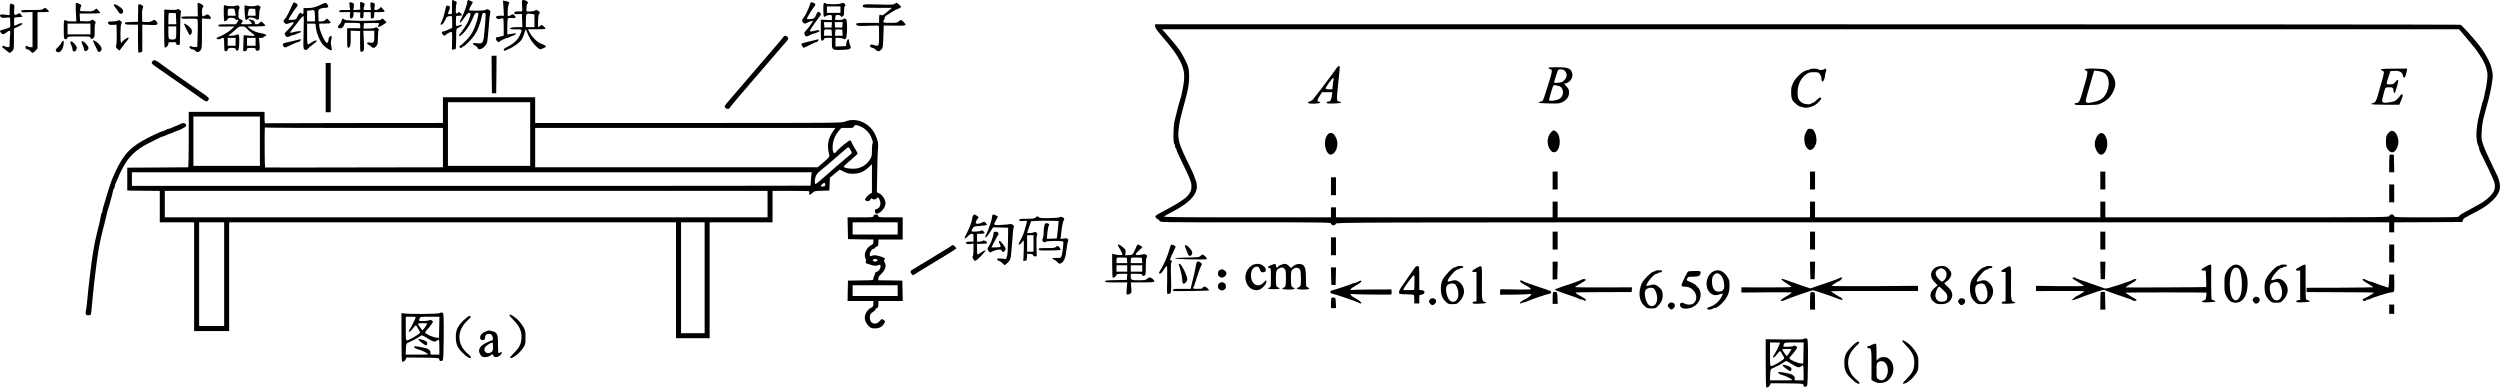 <?xml version="1.0" standalone="no"?>
<!DOCTYPE svg PUBLIC "-//W3C//DTD SVG 20010904//EN"
 "http://www.w3.org/TR/2001/REC-SVG-20010904/DTD/svg10.dtd">
<svg version="1.0" xmlns="http://www.w3.org/2000/svg"
 width="3496.46pt" height="541.969pt" viewBox="0 0 3496.46 541.969"
 preserveAspectRatio="xMidYMid meet">
<g transform="translate(-29.517,631.969) scale(0.1,-0.1)"
fill="#000000" stroke="none">
<g>
<path d="M6618 6313 c0 -5 -2 -48 -2 -98 l-1 -90 -29 -3 c-31 -4 -32 -1 -5 65
14 35 8 49 -25 55 -17 2 -22 -7 -33 -57 -21 -92 -35 -137 -55 -172 -12 -23
-14 -34 -6 -39 14 -9 44 28 66 78 12 28 23 37 46 41 17 3 34 3 39 0 4 -2 7
-40 7 -84 l0 -79 -37 -16 c-21 -9 -46 -20 -55 -25 -10 -5 -24 -9 -32 -9 -24 0
-29 -20 -10 -41 20 -23 28 -24 46 -5 25 24 76 47 83 36 4 -6 5 -63 3 -128 l-3
-117 24 3 c14 1 27 5 30 8 3 3 6 67 6 142 0 126 1 137 20 147 55 29 65 37 60
45 -3 5 -21 2 -40 -6 -44 -18 -47 -11 -43 72 l3 59 44 5 43 5 -20 25 c-18 22
-23 23 -41 13 -11 -7 -23 -13 -26 -13 -9 0 -5 121 5 140 9 16 5 22 -19 35 -34
17 -40 18 -43 8z"/>
</g>
<g>
<path d="M6837 6313 c-4 -3 -7 -14 -7 -23 0 -26 -38 -135 -69 -199 -42 -87
-44 -93 -23 -82 9 5 35 37 56 70 37 57 66 76 80 52 6 -9 -14 -76 -36 -121 -17
-34 -88 -141 -110 -164 -21 -23 -13 -42 10 -24 71 55 134 151 186 281 14 35
46 51 60 29 10 -16 -34 -168 -70 -241 -25 -51 -58 -95 -105 -142 -37 -38 -73
-69 -79 -69 -5 0 -10 -7 -10 -15 0 -8 9 -15 20 -15 11 0 20 5 20 10 0 6 6 10
13 10 20 0 123 104 162 163 40 60 77 155 95 245 10 50 16 62 32 62 10 0 21 -6
24 -14 3 -8 -1 -94 -10 -191 -19 -222 -23 -230 -107 -220 -46 5 -59 4 -59 -7
0 -7 13 -19 30 -26 16 -7 32 -22 35 -33 16 -48 113 9 132 78 6 21 16 115 23
208 6 94 15 182 20 198 6 20 4 31 -7 42 -17 17 -49 20 -58 5 -7 -11 -218 -14
-228 -3 -4 3 6 30 23 59 l30 54 -30 15 c-33 17 -34 17 -43 8z"/>
</g>
<g>
<path d="M7598 6314 c-4 -3 -4 -39 -1 -80 6 -80 7 -78 -49 -74 -42 2 -68 -9
-61 -26 4 -12 18 -15 57 -12 l51 3 3 -92 3 -93 -80 0 c-72 0 -104 -10 -87 -27
3 -3 39 -5 81 -4 87 2 88 0 51 -81 -31 -70 -87 -121 -188 -170 -21 -10 -38
-25 -38 -33 0 -17 12 -19 38 -6 9 5 31 15 47 22 61 27 144 89 165 125 13 19
31 61 40 92 l18 57 12 -30 c38 -95 67 -144 117 -196 57 -60 70 -66 101 -50 9
5 25 12 35 15 25 8 21 25 -10 38 -75 30 -91 40 -134 85 -26 26 -56 67 -68 91
l-21 42 118 0 c65 0 122 3 126 7 6 7 -40 53 -53 53 -4 0 -17 -7 -29 -16 l-22
-15 0 83 c1 57 5 89 15 102 13 18 13 22 -5 38 -21 20 -41 23 -55 9 -9 -8 -74
-15 -111 -12 -13 1 -6 104 7 109 18 7 8 29 -16 40 -28 13 -49 15 -57 6z m135
-190 l37 -7 0 -88 0 -89 -60 0 -60 0 0 79 c0 116 1 118 83 105z"/>
</g>
<g>
<path d="M7337 6206 l6 -106 -51 0 c-55 0 -73 -13 -49 -37 11 -11 22 -13 50
-5 20 6 38 7 41 4 3 -3 6 -58 6 -123 l0 -118 -37 -10 c-21 -6 -46 -11 -55 -11
-21 0 -23 -27 -4 -52 14 -19 32 -23 38 -10 4 10 94 52 111 52 8 0 17 3 20 7 4
4 29 14 55 23 47 16 60 38 19 32 -12 -2 -39 -6 -59 -9 l-38 -5 0 103 c0 57 4
110 9 118 6 10 21 12 49 9 56 -8 73 5 45 34 -22 22 -24 22 -53 5 -17 -10 -35
-15 -40 -12 -13 8 -2 154 13 173 14 17 0 29 -45 37 l-38 7 7 -106z"/>
</g>
<g>
<path d="M5334 6289 c-3 -5 -4 -31 -3 -57 l3 -47 -48 -3 -49 -3 6 46 c6 42 5
46 -19 55 -44 17 -47 14 -39 -45 l6 -55 -75 0 c-61 0 -76 -3 -76 -15 0 -17 1
-17 88 -15 l64 1 -3 -42 c-2 -28 1 -44 9 -47 22 -7 42 19 42 55 l0 34 48 -3
47 -3 -3 -36 c-4 -40 7 -53 32 -43 11 4 16 19 16 45 l0 39 50 0 50 0 0 -46 c0
-41 2 -45 23 -42 18 2 23 10 25 46 l3 42 69 0 c38 0 71 4 74 8 3 5 -8 21 -23
36 l-29 28 -21 -21 c-12 -12 -33 -21 -47 -21 -25 0 -26 1 -20 45 7 42 6 46
-19 55 -38 15 -45 6 -38 -50 l6 -50 -53 0 c-52 0 -52 0 -48 28 3 15 8 34 12
43 5 12 -1 21 -23 32 -18 9 -33 11 -37 6z"/>
</g>
<g>
<path d="M4383 6252 c-46 -106 -84 -180 -103 -197 -25 -22 -25 -37 -2 -59 17
-15 23 -15 62 -1 66 23 75 20 48 -17 -12 -18 -44 -54 -71 -80 -47 -47 -48 -48
-31 -73 19 -29 28 -30 68 -10 15 8 35 15 42 15 8 0 22 4 32 9 9 5 30 13 46 17
16 5 31 14 33 21 5 13 -60 8 -115 -9 -18 -5 -36 -8 -39 -5 -3 3 17 32 44 65
26 33 68 85 91 117 25 32 47 54 52 49 5 -5 6 -104 1 -224 -5 -145 -4 -221 3
-232 13 -21 42 -24 53 -5 4 7 28 29 53 48 71 54 82 66 71 73 -9 6 -74 -25 -96
-45 -5 -5 -15 -9 -22 -9 -10 0 -13 33 -13 145 l0 145 60 0 c59 0 60 -1 60 -27
1 -78 54 -217 104 -272 36 -39 107 -84 117 -74 6 6 5 26 -2 55 -9 34 -10 56
-1 89 8 30 8 47 1 54 -12 12 -39 -20 -39 -46 0 -24 -10 -49 -21 -49 -29 0
-109 176 -109 242 l0 28 80 0 c88 0 97 7 54 47 l-26 24 -22 -20 c-14 -13 -36
-21 -58 -21 l-36 0 -4 81 c-3 79 -2 81 24 95 15 8 45 14 67 14 48 0 58 13 37
45 -20 31 -29 31 -86 3 -85 -41 -124 -51 -197 -51 l-53 0 0 -44 c0 -40 -11
-55 -25 -33 -14 22 -36 7 -58 -37 -22 -48 -23 -48 -76 -51 -42 -2 -52 0 -48
10 8 23 96 155 114 173 20 20 9 44 -25 56 -20 7 -25 4 -39 -29z m311 -88 c3
-9 6 -45 6 -80 l0 -64 -55 0 -55 0 0 74 0 75 33 4 c17 2 39 5 48 5 9 1 20 -5
23 -14z"/>
</g>
<g>
<path d="M11620 6248 c-8 -24 -17 -47 -20 -53 -4 -5 -13 -26 -20 -45 -7 -19
-26 -52 -43 -73 -26 -35 -28 -41 -17 -63 13 -23 39 -32 54 -17 7 7 76 33 89
33 11 0 -49 -88 -90 -131 -30 -31 -33 -39 -24 -62 12 -32 29 -34 76 -7 20 11
42 20 50 20 9 0 23 4 33 9 9 5 26 12 36 16 14 4 16 9 8 17 -8 8 -21 8 -50 0
-22 -7 -51 -12 -65 -12 -25 0 -24 4 44 103 39 56 78 110 87 120 14 15 13 19
-2 36 -24 27 -41 17 -60 -33 -15 -38 -21 -44 -54 -50 -52 -8 -72 -7 -72 4 0
10 67 120 99 162 27 34 26 46 -5 58 -38 15 -40 14 -54 -32z"/>
</g>
<g>
<path d="M1357 6273 c-4 -3 -4 -62 -1 -130 l7 -123 -66 0 c-36 0 -69 5 -72 11
-4 5 -14 9 -23 7 -14 -3 -16 -21 -15 -133 1 -125 2 -130 23 -133 15 -3 23 3
27 17 5 20 12 21 164 21 132 0 159 -2 159 -14 0 -24 20 -29 41 -10 17 15 20
30 18 106 -1 54 3 93 10 102 9 11 6 18 -15 35 -25 19 -29 20 -44 6 -13 -12
-35 -15 -86 -13 l-69 3 -3 53 -3 52 140 0 c77 0 142 4 145 8 3 5 -7 21 -23 36
l-28 27 -26 -21 c-23 -18 -38 -20 -114 -18 l-88 3 3 30 c2 17 8 35 13 42 7 8
0 16 -22 27 -36 18 -43 19 -52 9z m203 -358 l0 -75 -160 0 -160 0 0 75 0 75
160 0 160 0 0 -75z"/>
</g>
<g>
<path d="M3059 6273 c-1 -5 0 -47 1 -95 l2 -88 -117 0 c-106 0 -116 -2 -113
-17 3 -16 15 -18 106 -14 60 2 107 -1 115 -7 9 -8 11 -57 7 -199 l-5 -188 -27
-3 c-15 -2 -35 1 -45 6 -10 5 -24 7 -30 5 -21 -8 5 -43 31 -43 13 0 31 -9 41
-20 25 -27 50 -25 74 6 20 25 21 39 21 237 l0 210 60 -6 c70 -8 84 4 46 41
-25 26 -26 26 -55 9 -16 -9 -34 -17 -40 -17 -14 0 -15 116 -1 125 19 12 10 34
-22 49 -34 18 -48 20 -49 9z"/>
</g>
<g>
<path d="M11810 6186 c0 -52 4 -97 9 -100 4 -3 17 1 27 9 10 8 34 15 52 15 30
0 32 -2 32 -36 l0 -36 -77 3 -78 4 0 -145 c0 -132 2 -145 18 -148 12 -3 20 4
24 17 5 18 13 21 59 21 l54 0 0 -75 c0 -94 6 -98 141 -93 118 4 139 16 114 64
-8 16 -15 41 -15 57 0 47 -27 32 -36 -20 l-9 -48 -73 -3 -72 -3 0 61 0 60 45
0 c25 0 54 -6 65 -12 16 -10 22 -10 34 2 21 21 25 258 5 271 -19 12 -36 11
-44 -1 -3 -5 -31 -10 -62 -10 -46 0 -54 3 -49 16 3 9 6 24 6 35 0 15 7 19 34
19 21 0 36 -6 40 -15 4 -13 10 -14 26 -5 17 9 20 21 20 75 0 40 4 65 12 67 15
5 3 37 -18 45 -9 3 -25 1 -35 -5 -23 -15 -205 -16 -214 -2 -3 6 -13 10 -21 10
-11 0 -14 -19 -14 -94z m240 -1 l0 -45 -95 0 -95 0 0 45 0 45 95 0 95 0 0 -45z
m-122 -212 l-3 -38 -50 0 -50 0 -3 38 -3 37 56 0 56 0 -3 -37z m150 0 l-3 -38
-50 0 -50 0 -3 38 -3 37 56 0 56 0 -3 -37z m-150 -110 l3 -43 -55 0 -56 0 0
38 c0 21 3 42 7 46 4 4 28 6 53 4 l45 -3 3 -42z m150 0 l3 -43 -54 0 -54 0 2
38 c1 20 3 41 4 45 0 4 22 7 49 5 l47 -3 3 -42z"/>
</g>
<g>
<path d="M12806 6265 c-15 -11 -56 -13 -226 -8 -211 6 -227 4 -214 -31 5 -14
32 -16 205 -16 l199 0 -66 -56 c-56 -47 -70 -55 -84 -46 -25 15 -30 6 -30 -55
l0 -53 -160 0 c-129 0 -160 -3 -160 -14 0 -30 25 -34 168 -27 79 3 146 4 148
2 2 -2 4 -64 4 -138 0 -151 -2 -155 -72 -134 -28 9 -44 9 -51 2 -13 -13 9 -41
33 -41 9 0 29 -12 43 -26 29 -29 52 -27 83 7 16 18 20 43 24 177 l5 155 153
-2 c167 -2 174 0 125 51 -32 33 -44 35 -68 8 -16 -17 -31 -20 -117 -20 -90 0
-98 2 -98 19 0 11 5 23 11 26 5 4 9 14 7 23 -2 10 9 26 27 37 62 42 136 85
146 85 5 0 21 7 35 16 l25 17 -27 28 c-31 33 -41 35 -68 14z"/>
</g>
<g>
<path d="M437 6263 c-4 -3 -7 -40 -7 -81 l0 -75 -60 7 c-71 8 -84 3 -69 -25 9
-18 19 -20 72 -17 l62 3 3 -68 c3 -75 7 -71 -88 -98 -62 -17 -62 -17 -44 -45
21 -30 37 -30 78 1 52 40 60 34 52 -36 -3 -34 -6 -86 -6 -115 0 -51 -1 -54
-25 -54 -14 0 -34 6 -45 12 -14 9 -22 10 -31 1 -8 -8 -4 -16 16 -29 15 -11 38
-29 52 -41 30 -29 38 -29 68 2 24 23 25 28 25 169 l0 145 55 27 c31 14 58 30
61 35 12 19 -25 19 -60 0 -20 -12 -41 -21 -47 -21 -6 0 -9 23 -7 58 l3 57 58
5 59 5 -22 28 c-21 27 -23 27 -47 12 -44 -29 -57 -13 -50 61 6 63 5 65 -19 74
-30 12 -29 12 -37 3z"/>
</g>
<g>
<path d="M1887 6253 c-4 -4 4 -18 17 -32 13 -14 33 -42 43 -61 21 -38 49 -45
67 -17 16 25 -10 64 -62 93 -45 26 -55 28 -65 17z"/>
</g>
<g>
<path d="M2228 6253 c0 -5 -2 -60 -2 -123 l-1 -115 -93 -3 c-82 -2 -93 -5 -90
-20 3 -15 17 -17 93 -17 l90 0 0 -192 c0 -105 3 -194 6 -197 3 -4 17 -2 30 2
l24 9 0 189 0 189 102 -4 c89 -3 104 -1 109 13 7 19 -21 56 -43 56 -7 0 -24
-7 -37 -16 -16 -10 -42 -14 -78 -12 l-53 3 -3 79 c-2 46 2 92 9 108 10 25 9
31 -7 43 -20 15 -53 20 -56 8z"/>
</g>
<g>
<path d="M3428 6243 c-7 -12 -3 -212 4 -219 10 -9 48 15 48 31 0 22 96 21 104
-1 4 -10 14 -14 26 -11 24 6 25 3 3 -34 l-17 -29 -123 0 c-103 0 -123 -2 -123
-15 0 -18 -4 -17 125 -16 l100 1 -46 -43 c-40 -37 -137 -93 -192 -111 -10 -3
-15 -10 -12 -16 8 -13 52 -13 60 0 3 6 15 10 26 10 17 0 19 -8 19 -89 0 -50 4
-92 9 -95 15 -10 39 4 44 25 4 16 14 19 55 19 41 0 51 -3 55 -20 3 -11 9 -20
14 -20 25 1 31 22 34 112 4 108 -5 133 -41 110 -11 -6 -41 -12 -67 -12 l-48 1
30 22 c17 12 51 41 76 64 39 37 52 43 88 43 35 0 47 -5 68 -30 14 -17 45 -44
70 -61 25 -17 41 -35 36 -39 -4 -4 -39 -4 -77 1 -38 5 -71 8 -72 6 -1 -1 -4
-51 -5 -112 l-3 -110 25 0 c17 0 25 6 27 23 3 20 9 22 63 22 52 0 59 -2 59
-20 0 -15 7 -20 24 -20 33 0 39 23 30 110 l-7 70 32 0 c17 0 31 4 31 9 0 5 9
11 21 14 39 10 13 31 -52 42 -71 12 -118 32 -164 70 l-30 24 122 1 c67 0 124
4 127 9 4 5 -8 21 -25 36 l-32 26 -21 -21 c-29 -26 -66 -27 -66 -1 0 24 -19
39 -61 47 l-34 7 28 -30 c15 -16 27 -32 27 -36 0 -4 -37 -7 -82 -7 -78 0 -80
1 -65 18 24 26 21 38 -13 52 -29 12 -30 15 -30 74 0 34 5 67 10 72 13 13 4 41
-16 48 -9 3 -25 1 -36 -5 -21 -11 -108 -8 -139 5 -10 4 -19 4 -21 -1z m145
-50 c3 -5 8 -27 12 -50 l7 -43 -56 0 -56 0 0 43 c0 24 3 47 7 50 9 9 81 9 86
0z m17 -458 l0 -55 -55 0 -55 0 0 55 0 55 55 0 55 0 0 -55z m280 0 l0 -55 -60
0 -60 0 0 55 0 55 60 0 60 0 0 -55z"/>
</g>
<g>
<path d="M3716 6242 c-2 -4 -1 -51 1 -104 6 -103 14 -116 48 -78 15 16 25 19
59 13 23 -3 46 -13 51 -20 6 -8 18 -11 28 -7 14 5 17 19 17 70 0 35 6 73 13
85 10 17 9 22 -8 35 -11 8 -26 11 -35 7 -27 -12 -109 -15 -140 -5 -16 6 -31 8
-34 4z m152 -94 l3 -48 -56 0 -57 0 7 43 c10 57 11 58 58 55 l42 -3 3 -47z"/>
</g>
<g>
<path d="M900 6195 c-10 -12 -41 -15 -162 -15 -137 0 -149 -1 -146 -17 3 -16
13 -18 81 -14 l77 3 0 -246 0 -246 -28 0 c-15 0 -33 5 -40 12 -9 9 -15 9 -23
1 -16 -16 -4 -43 19 -43 10 0 29 -11 42 -25 30 -32 36 -31 71 6 l29 31 0 254
0 254 80 0 c44 0 80 4 80 8 0 12 -44 52 -57 52 -6 0 -16 -7 -23 -15z"/>
</g>
<g>
<path d="M2772 6188 c-7 -7 -43 -9 -95 -6 l-85 4 -1 -262 c0 -145 3 -265 8
-268 15 -10 51 25 51 50 0 23 3 24 55 24 48 0 55 -2 55 -20 0 -15 7 -20 25
-20 14 0 26 6 26 13 1 6 3 104 4 217 0 113 5 214 9 226 6 16 2 24 -17 37 -17
11 -27 13 -35 5z m-14 -130 l3 -78 -56 0 -55 0 0 73 c0 41 3 77 7 81 4 4 28 6
53 4 l45 -3 3 -77z m2 -192 c0 -92 -4 -99 -55 -99 -51 0 -55 7 -55 99 l0 84
55 0 55 0 0 -84z"/>
</g>
<g>
<path d="M5074 6031 c-4 -16 -17 -40 -30 -52 -29 -27 -31 -46 -4 -54 28 -9 56
10 68 45 l11 30 105 0 c63 0 106 -4 107 -10 1 -5 1 -22 2 -37 l1 -28 -92 0
-92 0 0 -137 c0 -140 4 -155 36 -124 10 11 14 42 14 121 l0 106 66 -3 66 -3
-1 -142 c-1 -85 2 -144 8 -147 6 -4 19 -1 30 6 19 12 20 19 14 150 l-6 138 76
0 77 0 0 -72 c0 -93 -6 -103 -59 -94 -33 5 -41 3 -41 -9 0 -9 10 -19 23 -24
13 -5 29 -16 36 -25 20 -24 47 -20 70 10 18 23 21 41 21 118 0 51 5 97 10 102
7 7 4 16 -10 29 -17 16 -25 17 -40 7 -11 -7 -52 -12 -90 -12 l-71 0 3 38 3 37
109 3 c85 2 107 0 103 -10 -3 -7 -8 -21 -12 -30 -4 -10 -3 -18 3 -18 11 0 112
60 112 67 0 6 -49 53 -55 53 -4 0 -13 -7 -21 -15 -22 -22 -481 -22 -510 0 -27
21 -34 19 -40 -14z"/>
</g>
<g>
<path d="M1940 6030 c-8 -5 -40 -10 -71 -10 -63 0 -72 -5 -58 -32 8 -15 19
-18 62 -16 l52 3 3 -129 c1 -72 -2 -142 -7 -157 -8 -24 -6 -32 17 -54 30 -30
19 -38 92 62 19 26 43 57 53 67 10 12 14 23 8 29 -9 9 -91 -49 -91 -65 0 -4
-4 -8 -10 -8 -15 0 -13 245 2 270 11 16 9 22 -7 34 -24 18 -26 18 -45 6z"/>
</g>
<g>
<path d="M2870 5984 c0 -14 71 -154 78 -154 29 0 42 61 19 90 -32 40 -97 83
-97 64z"/>
</g>
<g>
<path d="M16450 5952 c0 -20 23 -54 86 -127 150 -175 214 -262 264 -359 66
-132 73 -216 31 -416 -6 -25 -13 -58 -16 -75 -4 -16 -10 -39 -15 -50 -8 -19
-43 -153 -77 -295 -19 -80 -22 -305 -5 -322 7 -7 12 -22 12 -34 0 -13 5 -26
10 -29 6 -3 10 -14 10 -23 0 -9 45 -107 99 -217 62 -124 102 -218 106 -247 21
-146 -41 -209 -381 -388 -126 -67 -133 -73 -109 -100 10 -11 24 -20 30 -20 7
0 15 -9 18 -20 5 -20 14 -20 1200 -20 1186 0 1195 0 1200 -20 7 -28 57 -28 64
0 5 20 14 20 7369 20 l7364 0 0 -70 0 -70 35 0 35 0 0 70 0 70 477 2 477 3 6
23 c3 12 16 28 30 36 14 7 51 27 83 45 31 17 82 44 112 60 84 45 145 90 200
146 103 106 118 179 65 320 -4 11 -46 99 -93 195 -48 96 -98 211 -112 254 -24
71 -26 91 -22 175 5 95 16 163 35 231 14 48 51 186 63 233 25 100 31 129 46
225 14 89 15 111 3 170 -7 37 -17 74 -21 82 -4 8 -15 33 -24 55 -23 53 -81
149 -125 206 -86 111 -254 298 -274 303 -11 3 -4124 6 -9138 6 l-9118 0 0 -28z
m18307 -123 c147 -174 165 -197 216 -274 72 -110 96 -167 111 -260 6 -37 -11
-177 -34 -270 -5 -22 -12 -53 -15 -70 -4 -16 -10 -39 -15 -50 -5 -11 -11 -31
-13 -45 -3 -14 -15 -61 -27 -105 -59 -217 -66 -397 -19 -487 5 -10 9 -25 9
-33 0 -8 4 -23 9 -33 62 -121 184 -377 195 -412 31 -91 15 -149 -61 -221 -67
-64 -89 -78 -263 -172 -139 -74 -152 -82 -161 -99 -9 -17 -40 -18 -458 -18
-440 0 -449 0 -454 20 -7 28 -57 28 -64 0 -5 -20 -14 -20 -1989 -20 l-1984 0
0 110 0 110 -35 0 -35 0 0 -110 0 -110 -1995 0 -1995 0 0 110 0 110 -35 0 -35
0 0 -110 0 -110 -1765 0 -1765 0 0 110 0 110 -35 0 -35 0 0 -110 0 -110 -1515
0 -1515 0 0 70 0 70 -35 0 -35 0 0 -70 0 -70 -1177 0 c-991 0 -1174 2 -1158
13 11 8 58 34 105 58 273 140 383 270 349 413 -7 28 -16 55 -21 60 -4 6 -8 17
-8 25 0 8 -40 96 -89 195 -98 199 -126 273 -134 356 -8 72 11 214 42 320 15
54 51 190 62 235 6 22 14 58 20 80 31 128 34 285 7 364 -17 49 -84 177 -119
226 -31 43 -103 130 -187 225 l-54 60 9070 0 9070 0 69 -81z"/>
<g>
<path d="M18989 5368 c-77 -110 -316 -425 -337 -445 -14 -13 -33 -23 -43 -23
-11 0 -19 -7 -19 -15 0 -12 15 -15 79 -15 77 0 117 15 72 27 -29 7 -26 25 12
83 l32 50 72 0 71 0 -5 -42 c-9 -69 -20 -88 -48 -88 -16 0 -25 -6 -25 -15 0
-13 16 -15 100 -13 58 2 100 7 100 13 1 6 -10 12 -22 14 -43 6 -43 3 -12 301
21 198 20 192 8 197 -7 2 -22 -11 -35 -29z m-43 -160 c-3 -13 -8 -49 -11 -80
l-6 -58 -44 0 c-24 0 -47 4 -50 10 -7 11 92 150 106 150 5 0 7 -10 5 -22z"/>
</g>
<g>
<path d="M21952 5368 c3 -7 15 -15 27 -16 34 -5 30 -28 -66 -327 -36 -115 -39
-120 -68 -125 -16 -3 -30 -10 -30 -15 0 -6 58 -11 145 -12 134 -3 148 -1 190
20 59 30 90 77 90 133 0 36 -6 51 -35 83 l-35 39 24 6 c69 17 111 95 86 156
-23 56 -65 70 -206 70 -96 0 -125 -3 -122 -12z m219 -31 c47 -36 47 -96 -1
-142 -23 -22 -42 -29 -85 -33 -30 -2 -55 -1 -55 4 0 10 33 116 49 157 9 22 17
27 43 27 18 0 40 -6 49 -13z m-86 -218 c35 -9 47 -18 60 -45 22 -46 6 -105
-36 -134 -36 -26 -149 -41 -149 -20 0 15 36 142 52 183 12 31 13 31 73 16z"/>
</g>
<g>
<path d="M25605 5350 c-3 -5 -15 -10 -25 -10 -56 0 -163 -93 -206 -178 -23
-47 -28 -70 -28 -132 0 -51 5 -85 17 -107 21 -39 81 -89 116 -96 14 -3 39 -9
54 -13 27 -6 86 6 134 29 30 14 88 68 96 90 13 35 -21 28 -60 -12 -22 -23 -47
-41 -56 -41 -9 0 -19 -4 -22 -10 -10 -16 -87 -10 -119 9 -56 33 -71 64 -70
149 2 113 46 203 130 260 26 17 47 22 98 22 60 0 66 -2 85 -29 12 -16 21 -45
21 -65 0 -24 5 -36 14 -36 15 0 36 49 36 86 0 13 5 35 12 49 14 31 -3 58 -24
37 -15 -15 -74 -16 -83 -2 -3 6 -30 10 -60 10 -30 0 -57 -4 -60 -10z"/>
</g>
<g>
<path d="M29450 5349 c0 -6 9 -13 21 -16 18 -5 20 -12 16 -47 -3 -23 -10 -58
-16 -78 -6 -21 -15 -53 -20 -70 -65 -233 -76 -258 -113 -258 -18 0 -28 -5 -28
-15 0 -13 24 -15 155 -15 91 0 166 5 182 11 64 26 80 35 124 71 57 46 109 149
109 216 0 72 -58 164 -122 196 -38 19 -308 24 -308 5z m260 -42 c92 -44 105
-199 27 -319 -36 -55 -83 -81 -180 -99 -57 -11 -70 -11 -82 2 -16 16 -18 3 61
278 l47 163 46 -4 c25 -3 62 -12 81 -21z"/>
</g>
<g>
<path d="M33595 5350 c-3 -6 6 -15 20 -20 31 -12 31 -12 -22 -195 -19 -66 -38
-133 -42 -150 -18 -70 -39 -103 -65 -107 -15 -2 -26 -7 -26 -13 0 -6 72 -10
196 -10 l196 0 24 59 c28 69 30 86 9 86 -8 0 -15 -4 -15 -9 0 -5 -18 -27 -39
-49 -34 -35 -47 -41 -109 -52 -108 -18 -123 -8 -102 70 36 142 32 135 69 138
62 6 81 -4 81 -43 0 -34 16 -49 25 -22 2 6 13 43 25 81 28 90 20 113 -21 63
-28 -34 -35 -37 -80 -37 -56 0 -55 -9 -15 115 l23 70 44 3 c86 7 131 -20 133
-78 1 -8 8 -15 16 -15 13 0 22 24 37 98 l5 27 -180 0 c-110 0 -183 -4 -187
-10z"/>
</g>
<g>
<path d="M25577 4513 c-38 -64 -47 -89 -47 -137 0 -66 21 -120 56 -143 23 -15
29 -15 52 -2 14 8 28 21 32 29 4 8 12 25 18 37 20 38 14 123 -12 173 -20 39
-27 45 -58 48 -20 2 -38 -1 -41 -5z"/>
</g>
<g>
<path d="M21985 4466 c-56 -60 -60 -175 -8 -243 17 -23 32 -33 52 -33 95 0
111 248 19 296 -29 15 -30 15 -63 -20z"/>
</g>
<g>
<path d="M33693 4453 c-25 -33 -28 -45 -28 -113 0 -68 3 -80 28 -113 47 -62
97 -48 132 36 20 49 19 106 -4 160 -33 76 -84 88 -128 30z"/>
</g>
<g>
<path d="M18868 4443 c-31 -36 -42 -70 -42 -133 1 -70 27 -130 66 -151 28 -15
80 27 96 80 22 74 14 128 -31 194 -22 32 -65 37 -89 10z"/>
</g>
<g>
<path d="M29639 4433 c-33 -36 -53 -102 -46 -147 13 -84 67 -147 106 -126 76
40 93 194 30 274 -26 34 -59 33 -90 -1z"/>
</g>
<g>
<path d="M33717 4154 c-4 -4 -7 -61 -7 -126 l0 -118 35 0 36 0 -3 123 -3 122
-25 3 c-14 2 -29 0 -33 -4z"/>
</g>
<g>
<path d="M22010 3795 l0 -125 35 0 35 0 0 125 0 125 -35 0 -35 0 0 -125z"/>
</g>
<g>
<path d="M25610 3795 l0 -125 35 0 35 0 0 125 0 125 -35 0 -35 0 0 -125z"/>
</g>
<g>
<path d="M29670 3795 l0 -125 35 0 35 0 0 125 0 125 -35 0 -35 0 0 -125z"/>
</g>
<g>
<path d="M18910 3715 l0 -125 35 0 35 0 0 125 0 125 -35 0 -35 0 0 -125z"/>
</g>
<g>
<path d="M33710 3615 l0 -125 35 0 35 0 0 125 0 125 -35 0 -35 0 0 -125z"/>
</g>
</g>
<g>
<path d="M11253 5806 c-8 -15 -108 -133 -198 -236 -27 -31 -84 -96 -125 -145
-41 -49 -95 -112 -120 -140 -25 -28 -79 -91 -120 -140 -41 -48 -117 -135 -167
-194 -51 -58 -93 -111 -93 -117 0 -35 61 -52 73 -20 4 11 199 242 296 352 20
22 70 80 111 129 41 48 98 113 125 145 28 31 84 96 125 145 41 49 94 110 118
135 45 51 50 64 28 86 -19 18 -43 18 -53 0z"/>
</g>
<g>
<path d="M4465 5764 c-11 -3 -36 -9 -55 -14 -19 -5 -63 -15 -97 -22 -66 -13
-76 -25 -49 -61 13 -16 16 -16 57 4 24 12 55 26 69 32 14 5 33 13 42 18 10 5
24 9 31 9 8 0 22 9 32 20 19 21 15 23 -30 14z"/>
</g>
<g>
<path d="M11690 5758 c-35 -9 -86 -21 -149 -36 -42 -9 -47 -22 -24 -51 l18
-21 65 31 c36 17 73 35 82 40 10 5 23 9 30 9 7 0 19 9 26 20 14 23 9 24 -48 8z"/>
</g>
<g>
<path d="M1597 5754 c-3 -3 9 -33 26 -67 16 -34 33 -69 37 -77 11 -24 35 -23
49 3 11 20 10 29 -3 55 -20 38 -96 99 -109 86z"/>
</g>
<g>
<path d="M1162 5738 c-7 -7 -12 -17 -12 -22 0 -6 -19 -29 -42 -53 -35 -36 -39
-44 -28 -58 37 -45 93 4 105 93 7 52 0 63 -23 40z"/>
</g>
<g>
<path d="M1436 5741 c-3 -4 3 -27 14 -49 11 -23 20 -50 20 -60 0 -31 31 -37
51 -10 13 17 15 27 7 43 -24 46 -81 94 -92 76z"/>
</g>
<g>
<path d="M1278 5734 c-3 -3 3 -23 13 -44 11 -21 19 -51 19 -65 0 -31 34 -35
50 -6 16 31 12 48 -21 86 -29 33 -48 42 -61 29z"/>
</g>
<g>
<path d="M7172 5278 l3 -263 30 0 30 0 3 263 2 262 -35 0 -35 0 2 -262z"/>
</g>
<g>
<path d="M2427 5462 c-22 -24 -13 -35 83 -100 41 -28 120 -83 175 -122 55 -38
143 -100 195 -136 99 -69 114 -79 222 -156 74 -54 88 -57 106 -28 17 27 13 32
-71 90 -40 27 -115 80 -169 117 -53 37 -138 97 -190 132 -51 36 -112 79 -134
95 -186 138 -189 139 -217 108z"/>
</g>
<g>
<path d="M4850 5095 l0 -345 35 0 35 0 0 345 0 345 -35 0 -35 0 0 -345z"/>
</g>
<g>
<path d="M6490 4780 l0 -180 -1235 -1 c-679 -1 -1241 -2 -1247 -3 -10 -1 -13
21 -13 79 l0 80 -530 0 -530 0 0 -387 c0 -252 -4 -388 -10 -388 -5 0 -199 -1
-430 -3 l-420 -2 0 -160 0 -160 228 -3 227 -2 0 -220 0 -220 240 0 240 0 0
-760 0 -760 245 0 245 0 0 760 0 760 3125 0 3125 0 0 -810 0 -810 235 0 235 0
0 810 0 810 440 0 440 0 0 220 0 220 261 0 c255 0 260 0 254 -20 -12 -38 6
-43 39 -11 30 29 34 30 136 33 l105 3 3 90 4 90 68 56 69 56 58 -28 c45 -22
72 -29 123 -29 95 0 151 23 226 92 l44 41 0 -200 0 -199 -30 -17 c-33 -20 -74
-73 -66 -86 3 -5 17 -11 31 -13 18 -4 29 1 41 19 12 19 19 22 27 14 16 -16 57
-13 63 4 9 23 22 18 39 -15 29 -57 10 -122 -41 -134 -20 -5 -25 -12 -22 -34
10 -84 148 25 148 117 0 46 -42 113 -84 134 l-37 19 5 282 c2 154 7 305 11
335 7 51 0 93 -26 159 -37 93 -97 159 -183 201 -81 39 -177 43 -251 11 -46
-20 -69 -20 -2191 -20 l-2144 0 0 180 0 180 -645 0 -645 0 0 -180z m1220 -335
l0 -445 -575 0 -575 0 0 445 0 445 575 0 575 0 0 -445z m-3780 -100 l0 -345
-465 0 -465 0 0 345 0 345 465 0 465 0 0 -345z m8417 198 c54 -27 108 -82 129
-133 24 -55 32 -90 23 -96 -5 -3 -9 -44 -9 -92 0 -71 -4 -94 -21 -122 -55 -92
-139 -140 -242 -140 -80 0 -140 16 -130 34 5 8 50 49 101 91 50 43 92 82 92
87 0 5 -20 43 -45 84 -25 40 -45 78 -45 84 0 6 -7 13 -15 16 -14 6 -161 -115
-193 -158 -30 -41 -52 -16 -52 59 0 85 30 166 85 231 l37 42 85 0 c76 0 85 2
90 20 7 28 43 26 110 -7z m-7086 -13 l1229 0 0 -275 0 -275 -1240 -2 c-682 -2
-1243 -2 -1248 0 -5 1 -8 490 -3 556 1 4 8 5 17 2 9 -3 569 -6 1245 -6z m6688
-42 c-75 -104 -92 -208 -54 -343 4 -16 -12 -35 -79 -92 l-85 -73 -1976 0
-1975 0 0 275 0 275 2100 0 2100 0 -31 -42z m240 -264 c12 -20 21 -40 19 -45
-2 -4 -21 -22 -44 -41 -61 -49 -272 -232 -388 -335 -38 -34 -73 -60 -77 -57
-14 8 -10 70 6 111 9 21 32 51 53 66 20 15 69 56 108 90 39 34 114 98 165 142
52 44 100 85 107 92 20 20 28 16 51 -23z m-544 -336 c-3 -13 -7 -54 -9 -93 -3
-38 -5 -71 -5 -72 -1 -2 -2136 -3 -4746 -3 l-4745 0 0 95 0 95 4755 0 4755 0
-5 -22z m191 -164 c-5 -14 -47 -20 -60 -7 -3 4 6 17 21 29 24 19 29 20 36 8 5
-9 6 -22 3 -30z m-806 -259 l0 -185 -4215 0 -4215 0 0 185 0 185 4215 0 4215
0 0 -185z m-7600 -980 l0 -725 -175 0 -175 0 0 725 0 725 175 0 175 0 0 -725z
m6720 -50 l0 -775 -165 0 -165 0 0 775 0 775 165 0 165 0 0 -775z"/>
</g>
<g>
<path d="M2830 4591 c-15 -9 -53 -25 -100 -44 -14 -5 -33 -13 -42 -18 -10 -5
-23 -9 -28 -9 -6 0 -30 -9 -52 -20 -23 -11 -46 -20 -51 -20 -16 0 -175 -76
-261 -125 -212 -119 -306 -237 -436 -550 -12 -28 -65 -191 -80 -245 -25 -90
-33 -115 -41 -138 -5 -13 -9 -34 -9 -47 0 -13 -4 -26 -9 -29 -5 -3 -11 -23
-14 -43 -3 -21 -10 -57 -16 -80 -11 -42 -23 -92 -40 -163 -26 -104 -40 -179
-61 -310 -9 -60 -15 -100 -41 -315 -11 -90 -25 -219 -38 -359 -5 -52 -12 -100
-16 -106 -4 -6 -4 -22 -1 -36 5 -19 13 -24 36 -24 16 0 32 5 35 10 4 6 10 59
15 118 17 204 53 514 79 692 24 158 37 224 80 395 6 22 15 58 20 80 6 22 15
58 20 80 6 22 13 54 16 70 4 17 10 39 15 50 5 11 16 49 25 85 9 36 21 81 27
100 5 19 12 47 15 63 3 15 9 30 14 33 5 3 9 14 9 25 0 10 4 27 9 37 5 9 13 28
19 42 126 311 232 428 508 558 49 24 97 47 106 53 10 5 23 9 28 9 6 0 30 9 52
20 23 11 46 20 50 20 5 0 28 9 50 20 23 11 45 20 50 20 19 0 120 53 125 66 12
32 -31 54 -67 35z"/>
</g>
<g>
<path d="M12513 3300 c-5 -19 -14 -20 -184 -20 l-180 0 3 -152 3 -153 178 -3
177 -2 0 -33 c0 -26 -6 -35 -33 -48 -47 -23 -86 -85 -87 -136 0 -23 5 -45 11
-48 6 -4 7 -19 4 -36 -5 -20 -2 -30 7 -33 7 -2 37 -11 66 -21 48 -16 73 -16
116 1 12 5 16 0 16 -22 0 -34 -27 -71 -55 -76 -12 -2 -21 -13 -23 -28 -2 -14
-8 -29 -13 -35 -5 -5 -9 -19 -9 -32 0 -23 0 -23 -177 -25 l-178 -3 -3 -142 -3
-143 181 0 180 0 0 -40 c0 -35 -4 -41 -34 -55 -19 -9 -46 -34 -60 -56 -44 -66
-32 -141 33 -203 26 -25 38 -29 84 -29 63 0 106 25 130 73 14 28 14 30 -11 46
-25 17 -26 16 -54 -17 -53 -64 -138 -36 -138 46 0 45 10 62 53 88 15 10 27 24
27 31 0 8 9 16 20 19 16 4 20 14 20 51 l0 46 170 0 171 0 -3 143 -3 142 -167
3 -168 2 0 26 c0 17 13 38 39 62 57 53 77 117 49 161 -10 16 -9 27 3 54 5 12
-99 46 -139 47 -18 0 -42 -5 -53 -10 -17 -10 -19 -7 -19 23 0 35 30 77 55 77
8 0 15 5 15 10 0 6 11 15 25 20 22 8 25 16 25 55 l0 45 170 0 170 0 0 155 0
155 -169 0 c-160 0 -169 1 -174 20 -3 14 -14 20 -32 20 -18 0 -29 -6 -32 -20z
m337 -175 l0 -85 -315 0 -315 0 0 85 0 85 315 0 315 0 0 -85z m-290 -435 c13
-9 13 -11 0 -20 -8 -5 -19 -10 -25 -10 -5 0 -17 5 -25 10 -13 9 -13 11 0 20 8
5 20 10 25 10 6 0 17 -5 25 -10z m290 -435 l0 -75 -315 0 -315 0 0 75 0 75
315 0 315 0 0 -75z"/>
</g>
<g>
<path d="M13900 3294 c-6 -14 -10 -33 -10 -41 0 -25 -38 -127 -69 -186 -40
-77 -43 -87 -23 -80 9 4 27 20 40 35 14 16 34 28 48 28 22 0 24 -4 24 -55 l0
-55 -48 0 c-54 0 -67 -7 -51 -26 8 -9 25 -11 55 -7 l44 6 0 -86 c0 -47 -4 -89
-10 -92 -14 -9 18 -67 35 -63 30 7 164 148 140 148 -7 0 -79 -41 -90 -51 -20
-19 -25 -6 -25 66 l0 75 70 0 c52 0 70 3 70 13 0 21 -48 43 -62 29 -7 -7 -27
-12 -45 -12 l-33 0 0 55 0 55 49 0 c58 0 69 10 40 36 -17 15 -24 16 -39 6 -21
-13 -130 -17 -129 -4 0 4 8 21 18 37 17 29 20 30 106 35 50 3 90 10 92 16 2 6
-6 19 -17 29 -20 18 -22 18 -49 2 -38 -22 -91 -23 -91 -1 0 9 10 30 22 46 l21
31 -24 18 c-33 25 -48 24 -59 -7z"/>
</g>
<g>
<path d="M14177 3313 c-4 -3 -7 -16 -7 -29 0 -31 -54 -192 -80 -238 -13 -23
-18 -42 -12 -48 5 -5 29 21 58 67 l49 75 105 -2 105 -3 -2 -180 c-1 -115 -6
-194 -14 -219 l-13 -38 -64 5 c-54 4 -63 3 -60 -11 2 -9 12 -18 23 -20 11 -2
34 -17 50 -33 l31 -29 35 29 c21 17 40 45 47 68 6 21 16 124 23 228 6 105 16
196 21 203 17 20 -20 55 -52 47 -14 -3 -69 -8 -122 -11 -111 -7 -113 -5 -73
65 14 23 25 46 25 50 0 6 -48 31 -60 31 -4 0 -10 -3 -13 -7z"/>
</g>
<g>
<path d="M14782 3280 c-18 -17 -35 -20 -127 -20 -87 0 -105 -3 -105 -15 0 -17
7 -19 68 -15 49 2 47 11 20 -85 -25 -91 -41 -133 -69 -182 -33 -61 -34 -63
-15 -63 8 0 23 13 32 29 10 17 21 28 25 25 4 -2 5 -67 2 -145 l-6 -141 24 4
c21 3 24 9 27 51 l3 48 42 -3 c29 -2 42 -8 42 -18 0 -9 9 -15 25 -15 l25 0 -4
142 c-2 96 0 147 8 156 16 20 -24 56 -41 39 -10 -10 -99 -18 -98 -9 1 1 13 38
28 82 l28 80 70 5 c39 3 126 4 193 2 l122 -3 -7 -77 c-4 -42 -10 -97 -13 -122
l-6 -45 -69 -3 -69 -3 6 80 c4 44 12 89 19 101 11 17 11 22 -2 30 -8 6 -24 9
-35 8 -22 -3 -33 -49 -34 -146 -1 -29 -7 -61 -13 -72 -10 -16 -10 -23 5 -37
14 -15 21 -15 37 -5 25 15 236 17 245 1 8 -12 -12 -173 -26 -206 -8 -20 -15
-23 -66 -20 -32 1 -59 -2 -61 -8 -1 -5 6 -11 17 -13 11 -2 34 -18 51 -35 30
-30 32 -31 58 -17 40 23 60 73 73 190 7 58 16 111 22 118 6 8 5 17 -3 27 -10
12 -24 14 -58 9 l-44 -7 7 64 c9 93 26 183 36 194 16 17 9 35 -16 47 -17 8
-28 8 -37 0 -8 -6 -70 -12 -146 -13 -111 -2 -135 0 -150 14 -17 16 -20 16 -40
-3z m-32 -365 l0 -115 -45 0 -45 0 0 115 0 115 45 0 45 0 0 -115z"/>
</g>
<g>
<path d="M14197 3073 c-4 -3 -7 -14 -7 -23 0 -32 -42 -145 -65 -175 -21 -28
-22 -33 -9 -58 14 -26 33 -34 48 -20 12 12 80 33 108 33 18 0 31 -7 38 -21 11
-20 12 -20 31 -3 10 9 19 24 19 33 -1 23 -68 111 -85 111 -14 0 -14 -4 0 -36
8 -20 15 -40 15 -45 0 -5 -29 -9 -64 -9 l-64 0 41 83 c23 45 45 84 50 85 13 6
7 40 -9 46 -20 8 -39 8 -47 -1z"/>
</g>
<g>
<path d="M22010 2955 l0 -125 35 0 35 0 0 125 0 125 -35 0 -35 0 0 -125z"/>
</g>
<g>
<path d="M25610 2955 l0 -125 35 0 35 0 0 125 0 125 -35 0 -35 0 0 -125z"/>
</g>
<g>
<path d="M29670 2955 l0 -125 35 0 35 0 0 125 0 125 -35 0 -35 0 0 -125z"/>
</g>
<g>
<path d="M18910 2875 l0 -125 35 0 35 0 0 125 0 125 -35 0 -35 0 0 -125z"/>
</g>
<g>
<path d="M13600 2881 c-14 -10 -41 -28 -60 -39 -19 -10 -73 -43 -120 -72 -164
-101 -215 -133 -250 -152 -19 -11 -46 -28 -60 -37 -14 -9 -37 -23 -52 -31 -30
-15 -35 -35 -14 -62 17 -23 20 -23 69 11 23 16 58 38 77 48 19 11 73 44 120
73 47 29 137 84 200 122 63 38 126 77 138 87 l24 18 -24 26 c-23 26 -23 26
-48 8z"/>
</g>
<g>
<path d="M15930 2891 c0 -5 16 -35 35 -66 19 -32 32 -62 28 -68 -6 -9 -78 -5
-120 8 l-23 7 0 -165 c0 -91 4 -168 8 -171 13 -8 52 23 52 40 0 11 16 14 76
14 l75 0 -3 -42 -3 -43 -152 -3 c-127 -2 -153 -5 -153 -17 0 -13 25 -15 156
-15 l155 0 -7 -85 c-6 -80 -6 -85 13 -85 10 0 27 6 38 14 16 11 17 22 12 85
l-6 71 165 0 c177 0 188 4 141 48 -29 27 -52 28 -79 2 -19 -17 -36 -20 -119
-20 -105 0 -109 2 -109 61 l0 29 80 0 c64 0 80 -3 80 -15 0 -16 9 -19 34 -9
13 5 16 25 16 120 0 74 4 122 13 135 10 17 9 22 -8 35 -12 9 -28 12 -40 8 -11
-3 -39 -9 -62 -11 -58 -7 -56 12 4 67 l47 42 -25 19 c-33 26 -48 24 -60 -8 -5
-16 -19 -48 -32 -73 -22 -44 -24 -45 -74 -48 l-51 -3 5 39 c5 36 2 41 -38 75
-41 36 -69 47 -69 28z m128 -213 l3 -38 -75 0 -76 0 0 33 c0 19 3 37 7 41 4 4
37 6 73 4 l65 -3 3 -37z m210 0 l3 -38 -80 0 -81 0 0 33 c0 19 3 37 7 41 4 4
39 5 78 4 l70 -3 3 -37z m-208 -113 l0 -45 -75 0 -75 0 0 45 0 45 75 0 75 0 0
-45z m210 0 l0 -45 -80 0 -80 0 0 45 0 45 80 0 80 0 0 -45z"/>
</g>
<g>
<path d="M16659 2858 c-33 -120 -88 -247 -142 -330 -13 -18 -15 -28 -7 -33 15
-9 34 8 67 61 15 24 32 44 37 44 5 0 7 -88 5 -197 -4 -194 -4 -198 16 -195 43
8 44 14 38 227 -5 157 -3 208 7 220 10 12 9 16 -4 21 -23 9 -21 16 25 111 22
46 39 85 37 86 -1 1 -13 8 -25 15 -35 19 -41 15 -54 -30z"/>
</g>
<g>
<path d="M33710 2775 l0 -125 35 0 35 0 0 125 0 125 -35 0 -35 0 0 -125z"/>
</g>
<g>
<path d="M16881 2838 c12 -29 25 -63 30 -75 15 -40 59 -22 59 24 0 29 -66 103
-91 103 -18 0 -18 -2 2 -52z"/>
</g>
<g>
<path d="M15062 2865 c-10 -12 -39 -15 -128 -15 -105 0 -115 -2 -112 -17 3
-16 18 -18 151 -16 82 0 151 4 154 7 9 8 -26 56 -40 56 -6 -1 -18 -7 -25 -15z"/>
</g>
<g>
<path d="M17085 2740 c-16 -18 -33 -20 -186 -22 -102 -2 -170 -7 -172 -13 -2
-11 416 -20 442 -10 11 4 8 12 -14 35 -34 35 -46 37 -70 10z"/>
</g>
<g>
<path d="M17031 2646 c-5 -12 -12 -45 -16 -72 -4 -27 -19 -92 -32 -144 -14
-52 -27 -107 -30 -122 l-5 -28 -124 0 c-104 0 -124 -2 -124 -15 0 -8 6 -15 13
-16 61 -3 483 4 490 8 5 3 -6 18 -23 33 -27 23 -36 26 -52 17 -10 -7 -18 -15
-18 -19 0 -5 -29 -8 -65 -8 -63 0 -74 5 -57 25 5 6 14 30 22 55 29 100 73 226
86 246 12 18 12 23 -3 36 -33 28 -53 29 -62 4z"/>
</g>
<g>
<path d="M22010 2534 l0 -125 33 3 32 3 3 123 3 122 -36 0 -35 0 0 -126z"/>
</g>
<g>
<path d="M25612 2538 l3 -123 30 0 30 0 3 123 3 122 -36 0 -36 0 3 -122z"/>
</g>
<g>
<path d="M29672 2538 l3 -123 30 0 30 0 3 123 3 122 -36 0 -36 0 3 -122z"/>
</g>
<g>
<path d="M16780 2628 c0 -2 5 -19 11 -38 24 -79 38 -147 39 -188 0 -30 5 -44
16 -49 19 -7 53 32 54 61 0 48 -78 209 -104 214 -9 2 -16 2 -16 0z"/>
</g>
<g>
<path d="M17837 2623 c-16 -3 -45 -21 -66 -42 -124 -124 -32 -351 128 -316 37
8 96 65 105 101 11 41 -1 41 -38 1 -81 -89 -187 -13 -174 124 6 60 38 99 80
99 24 0 31 -7 44 -41 15 -36 20 -40 48 -37 25 2 32 8 34 29 5 44 -66 95 -122
88 -6 -1 -24 -4 -39 -6z"/>
</g>
<g>
<path d="M18072 2611 c-49 -19 -58 -34 -24 -39 22 -3 22 -6 22 -137 0 -127 -1
-134 -20 -137 -12 -2 -21 -7 -20 -13 0 -6 34 -10 80 -10 46 0 80 4 81 10 0 6
-8 12 -18 14 -29 6 -33 20 -33 128 0 109 6 124 57 144 34 13 40 12 63 -11 18
-18 20 -33 20 -127 0 -112 -3 -125 -32 -136 -43 -15 -14 -27 67 -27 81 0 110
12 68 27 -29 11 -33 24 -33 130 0 91 2 104 21 122 39 36 90 34 108 -5 12 -26
15 -191 5 -219 -4 -9 -18 -21 -31 -26 -43 -16 -14 -29 67 -29 82 0 110 13 66
30 -26 9 -26 10 -26 125 0 133 -13 179 -57 196 -39 15 -88 5 -123 -25 l-30
-25 -29 30 c-18 18 -40 29 -56 29 -31 0 -95 -28 -95 -41 0 -5 -7 -9 -15 -9 -9
0 -15 9 -15 25 0 29 -10 30 -68 6z"/>
</g>
<g>
<path d="M31153 2596 c-77 -41 -89 -61 -35 -61 l27 0 5 -113 c3 -63 2 -116 -1
-117 -4 -3 -1091 -8 -1124 -5 -5 0 6 10 25 22 121 74 131 81 121 91 -7 7 -19
7 -38 -2 -16 -7 -35 -16 -43 -20 -8 -4 -88 -31 -176 -61 -108 -35 -168 -50
-180 -45 -11 4 -82 29 -159 56 -189 64 -244 85 -252 92 -10 11 -43 8 -43 -3 0
-5 36 -30 80 -56 44 -25 80 -49 80 -53 0 -4 -151 -5 -335 -3 l-335 4 0 -36 0
-37 336 1 c185 1 338 0 340 -3 5 -4 -93 -67 -105 -67 -4 0 -23 -14 -42 -31
l-34 -30 30 6 c17 4 39 10 50 15 42 18 184 69 278 100 66 22 102 29 110 22 7
-5 73 -30 147 -55 177 -60 239 -82 247 -90 10 -10 41 -8 48 3 3 6 -2 14 -12
18 -30 12 -144 85 -139 89 4 4 1128 4 1131 0 1 -1 -1 -24 -4 -52 -5 -41 -10
-50 -30 -55 -14 -3 -26 -11 -29 -18 -3 -10 18 -12 92 -10 55 2 96 7 96 13 1 6
-10 12 -22 14 -13 1 -26 8 -31 15 -4 6 -7 112 -7 236 1 124 1 231 1 238 -1 17
-19 14 -68 -12z"/>
</g>
<g>
<path d="M31505 2597 c-37 -27 -50 -42 -77 -92 -19 -35 -22 -56 -22 -155 -1
-100 2 -121 22 -161 36 -73 73 -102 130 -103 62 -1 110 33 142 101 32 67 40
211 15 285 -40 126 -133 181 -210 125z m107 -40 c35 -54 50 -232 27 -336 -19
-88 -72 -127 -112 -83 -63 69 -62 351 0 418 19 21 29 25 51 19 15 -4 30 -12
34 -18z"/>
</g>
<g>
<path d="M32185 2610 c-3 -5 -15 -10 -27 -10 -29 0 -140 -116 -167 -175 -18
-38 -24 -68 -24 -125 0 -85 19 -134 73 -185 28 -27 37 -30 93 -29 60 1 62 2
103 48 72 79 73 181 3 248 -43 41 -76 48 -136 26 -18 -6 -35 -9 -39 -5 -20 19
102 167 138 167 9 0 20 5 23 10 3 6 17 10 31 10 15 0 24 6 24 15 0 11 -12 15
-44 15 -25 0 -48 -4 -51 -10z m-12 -253 c44 -65 52 -165 16 -211 -29 -37 -80
-36 -107 2 -44 63 -57 175 -24 204 32 29 97 31 115 5z"/>
</g>
<g>
<path d="M32473 2596 c-77 -41 -89 -61 -35 -61 l27 0 0 -205 0 -205 -27 -3
c-17 -2 -28 -9 -28 -18 0 -12 17 -14 95 -12 55 2 95 7 95 13 1 6 -10 12 -22
14 -13 1 -26 8 -31 15 -4 6 -7 112 -6 236 0 124 0 231 0 238 -1 17 -19 14 -68
-12z"/>
</g>
<g>
<path d="M20088 2583 c-8 -10 -44 -60 -79 -112 -35 -51 -83 -121 -107 -155
-28 -40 -42 -70 -40 -86 3 -25 4 -25 101 -26 54 -1 101 -5 105 -9 4 -4 7 -32
7 -63 l0 -57 35 0 35 0 0 60 c0 58 1 60 27 63 58 7 63 58 6 64 l-33 3 0 165
c0 159 -1 165 -21 168 -11 2 -27 -5 -36 -15z m-10 -219 l-3 -99 -79 -3 c-61
-2 -77 0 -73 10 15 40 141 208 149 200 5 -5 7 -53 6 -108z"/>
</g>
<g>
<path d="M20665 2590 c-3 -5 -15 -10 -27 -10 -29 0 -140 -116 -167 -175 -18
-38 -24 -68 -24 -125 0 -85 19 -134 73 -185 28 -27 37 -30 93 -29 60 1 62 2
103 48 72 79 73 181 3 248 -43 41 -76 48 -136 26 -18 -6 -35 -9 -39 -5 -20 19
102 167 138 167 9 0 20 5 23 10 3 6 17 10 31 10 15 0 24 6 24 15 0 11 -12 15
-44 15 -25 0 -48 -4 -51 -10z m-12 -253 c44 -65 52 -165 16 -211 -29 -37 -80
-36 -107 2 -44 63 -57 175 -24 204 32 29 97 31 115 5z"/>
</g>
<g>
<path d="M20953 2576 c-77 -41 -89 -61 -35 -61 l27 0 0 -205 0 -205 -27 -3
c-17 -2 -28 -9 -28 -18 0 -12 17 -14 95 -12 55 2 95 7 95 13 1 6 -8 11 -20 13
-38 6 -42 34 -39 270 3 254 6 247 -68 208z"/>
</g>
<g>
<path d="M27363 2577 c-76 -51 -81 -133 -11 -204 l42 -43 -40 -34 c-78 -66
-80 -147 -7 -203 29 -22 45 -27 97 -27 71 0 115 24 141 74 30 59 14 112 -54
173 -23 20 -41 40 -41 44 0 5 15 18 34 30 39 25 69 82 61 116 -7 27 -41 67
-72 85 -36 19 -113 14 -150 -11z m117 -22 c49 -25 53 -104 8 -152 -28 -30 -38
-29 -75 10 -59 60 -61 111 -6 141 35 19 38 19 73 1z m-3 -297 c44 -43 53 -58
53 -87 0 -49 -24 -71 -78 -71 -51 0 -78 22 -88 75 -7 41 30 135 54 135 4 0 30
-23 59 -52z"/>
</g>
<g>
<path d="M28065 2590 c-3 -5 -15 -10 -27 -10 -29 0 -140 -116 -167 -175 -18
-38 -24 -68 -24 -125 0 -85 19 -134 73 -185 28 -27 37 -30 93 -29 60 1 62 2
103 48 72 79 73 181 3 248 -43 41 -76 48 -136 26 -18 -6 -35 -9 -39 -5 -20 19
102 167 138 167 9 0 20 5 23 10 3 6 17 10 31 10 15 0 24 6 24 15 0 11 -12 15
-44 15 -25 0 -48 -4 -51 -10z m-12 -253 c44 -65 52 -165 16 -211 -29 -37 -80
-36 -107 2 -44 63 -57 175 -24 204 32 29 97 31 115 5z"/>
</g>
<g>
<path d="M28353 2576 c-77 -41 -89 -61 -35 -61 l27 0 0 -205 0 -205 -27 -3
c-17 -2 -28 -9 -28 -18 0 -12 17 -14 95 -12 55 2 95 7 95 13 1 6 -8 11 -20 13
-38 6 -42 34 -39 270 3 254 6 247 -68 208z"/>
</g>
<g>
<path d="M18912 2458 l3 -123 30 0 30 0 3 123 3 122 -36 0 -36 0 3 -122z"/>
</g>
<g>
<path d="M17357 2544 c-21 -12 -27 -22 -27 -49 0 -28 6 -37 28 -49 23 -12 31
-12 54 0 48 25 47 74 -1 98 -22 12 -30 12 -54 0z"/>
</g>
<g>
<path d="M23445 2530 c-3 -5 -15 -10 -27 -10 -26 0 -138 -113 -161 -162 -24
-52 -38 -133 -30 -182 9 -61 27 -97 68 -136 33 -32 40 -35 97 -34 61 1 63 2
104 48 47 52 61 103 49 175 -5 31 -17 49 -48 76 -44 38 -77 44 -134 23 -18 -6
-35 -9 -39 -5 -20 19 102 167 138 167 9 0 20 5 23 10 3 6 17 10 31 10 15 0 24
6 24 15 0 11 -12 15 -44 15 -25 0 -48 -4 -51 -10z m-12 -253 c44 -65 52 -165
16 -211 -29 -37 -80 -36 -107 2 -44 63 -57 175 -24 204 32 29 97 31 115 5z"/>
</g>
<g>
<path d="M24258 2524 c-118 -63 -129 -261 -18 -319 36 -19 57 -19 109 0 22 8
41 10 41 6 0 -5 -10 -28 -22 -51 -31 -57 -95 -112 -152 -129 -55 -16 -63 -41
-12 -41 19 0 38 5 41 10 3 6 15 10 27 10 48 0 149 98 186 179 19 43 25 74 26
132 1 68 -2 81 -29 125 -53 85 -127 115 -197 78z m99 -48 c31 -26 53 -91 53
-156 0 -56 -28 -82 -83 -78 -34 2 -45 9 -64 37 -30 44 -33 154 -5 187 32 39
61 42 99 10z"/>
</g>
<g>
<path d="M23905 2522 c-20 -14 -97 -181 -92 -197 5 -10 20 -15 52 -15 121 0
200 -145 124 -226 -27 -29 -89 -33 -136 -9 -40 20 -65 10 -61 -24 4 -37 41
-53 106 -46 102 10 182 93 182 189 0 55 -10 78 -54 124 -29 31 -45 40 -118 70
-25 10 -27 14 -16 37 10 23 16 25 83 25 78 0 105 15 105 58 0 21 -4 22 -82 22
-46 0 -88 -4 -93 -8z"/>
</g>
<g>
<path d="M33708 2388 c-2 -55 -7 -92 -13 -91 -20 4 -190 64 -207 73 -10 6 -25
10 -33 10 -8 0 -23 4 -33 9 -60 31 -73 34 -83 24 -8 -8 12 -24 70 -58 45 -26
80 -50 77 -53 -3 -2 -214 -5 -468 -6 l-463 -1 0 -30 0 -30 468 -2 c258 -1 471
-3 473 -6 6 -5 -133 -87 -147 -87 -5 0 -9 -7 -9 -15 0 -17 35 -21 45 -5 3 6
15 10 26 10 10 0 27 4 37 10 38 22 256 90 288 90 18 0 37 6 41 14 4 8 7 64 5
125 l-3 111 -34 0 -34 0 -3 -92z"/>
</g>
<g>
<path d="M26020 2430 c-24 -13 -104 -43 -260 -95 l-146 -49 -94 31 c-52 17
-133 46 -180 63 -47 18 -96 35 -109 38 -42 9 -19 -18 53 -62 38 -23 67 -45 65
-50 -2 -4 -160 -7 -351 -6 l-348 1 0 -37 0 -36 350 3 c192 2 352 0 355 -3 3
-3 -30 -27 -74 -52 -77 -44 -99 -66 -66 -66 8 0 23 4 33 9 42 22 384 141 406
141 14 0 302 -98 351 -120 11 -4 30 -11 42 -13 20 -4 21 -2 12 14 -5 10 -14
19 -19 19 -12 0 -141 83 -136 87 2 2 276 4 610 3 l606 0 0 36 0 36 -605 -4
c-333 -2 -605 0 -605 3 0 7 98 69 109 69 9 0 41 34 41 43 0 9 -22 8 -40 -3z"/>
</g>
<g>
<path d="M22420 2410 c-21 -13 -156 -61 -278 -100 -56 -18 -101 -37 -99 -43 1
-5 54 -26 117 -47 144 -47 218 -75 227 -83 3 -4 16 -7 28 -7 11 0 26 -5 32
-11 6 -6 16 -8 23 -4 17 10 -3 29 -63 60 -60 32 -80 46 -72 53 3 3 179 6 392
6 l388 1 3 33 3 33 -396 -1 c-219 -1 -399 1 -401 3 -5 4 48 38 119 77 15 8 29
20 30 25 3 13 -34 17 -53 5z"/>
</g>
<g>
<path d="M19310 2390 c-8 -4 -25 -12 -37 -18 -13 -7 -31 -12 -41 -12 -10 0
-22 -4 -27 -9 -8 -6 -225 -79 -293 -97 -22 -6 -9 -39 17 -42 13 -2 90 -26 170
-53 141 -48 177 -61 213 -80 10 -5 19 -5 23 1 6 10 -41 47 -98 76 -21 10 -43
28 -49 38 -9 17 -7 18 21 13 22 -5 426 -10 539 -7 9 0 12 12 10 36 l-3 36
-273 -1 c-150 -1 -279 -4 -287 -8 -11 -4 -13 -1 -9 11 3 9 35 32 69 51 65 37
92 60 78 68 -4 3 -15 1 -23 -3z"/>
</g>
<g>
<path d="M21556 2391 c-7 -11 17 -30 74 -60 49 -26 83 -52 76 -58 -4 -4 -315
-3 -401 1 -28 1 -30 -1 -30 -38 l0 -38 195 1 c107 1 205 5 218 8 12 3 22 1 22
-4 0 -15 -30 -38 -87 -68 -57 -29 -79 -50 -64 -59 5 -4 12 -2 16 4 3 5 15 10
26 10 10 0 27 4 37 9 53 27 299 111 326 111 8 0 20 8 25 18 9 17 -7 24 -167
77 -97 32 -185 62 -194 67 -10 4 -27 13 -38 18 -24 12 -27 12 -34 1z"/>
</g>
<g>
<path d="M17357 2364 c-21 -12 -27 -22 -27 -49 0 -28 6 -37 28 -49 24 -12 31
-12 55 0 21 12 27 22 27 49 0 28 -6 37 -28 49 -24 12 -31 12 -55 0z"/>
</g>
<g>
<path d="M22017 2234 c-4 -4 -7 -43 -7 -86 l0 -78 35 0 36 0 -3 83 c-3 79 -4
82 -28 85 -14 2 -29 0 -33 -4z"/>
</g>
<g>
<path d="M25623 2233 c-10 -3 -13 -38 -13 -124 l0 -119 35 0 35 0 0 120 c0 66
-3 120 -7 121 -5 0 -15 2 -23 3 -8 2 -21 1 -27 -1z"/>
</g>
<g>
<path d="M29677 2234 c-4 -4 -7 -61 -7 -126 l0 -118 35 0 36 0 -3 123 -3 122
-25 3 c-14 2 -29 0 -33 -4z"/>
</g>
<g>
<path d="M31816 2154 c-21 -21 -20 -40 4 -64 24 -24 29 -24 58 -4 27 19 29 60
3 74 -27 14 -47 13 -65 -6z"/>
</g>
<g>
<path d="M18917 2154 c-4 -4 -7 -38 -7 -76 l0 -68 35 0 36 0 -3 73 c-3 69 -4
72 -28 75 -14 2 -29 0 -33 -4z"/>
</g>
<g>
<path d="M20296 2134 c-21 -21 -20 -40 4 -64 24 -24 29 -24 58 -4 27 19 29 60
3 74 -27 14 -47 13 -65 -6z"/>
</g>
<g>
<path d="M27696 2134 c-21 -21 -20 -40 4 -64 24 -24 29 -24 58 -4 27 19 29 60
3 74 -27 14 -47 13 -65 -6z"/>
</g>
<g>
<path d="M23636 2074 c-22 -21 -20 -39 6 -64 26 -24 28 -24 56 -4 27 19 29 60
3 74 -27 14 -47 13 -65 -6z"/>
</g>
<g>
<path d="M33710 1995 l0 -65 35 0 35 0 0 65 0 65 -35 0 -35 0 0 -65z"/>
</g>
<g>
<path d="M6444 1940 c-12 -12 -416 -15 -487 -5 l-47 7 0 -341 c0 -200 4 -341
9 -341 23 0 43 15 52 37 l9 23 227 -2 c228 -3 228 -3 231 -25 4 -26 33 -31 50
-10 7 8 12 121 13 331 1 258 -1 320 -12 327 -18 12 -33 11 -45 -1z m-334 -55
c0 -13 -61 -138 -81 -166 -38 -54 -6 -53 35 1 21 28 42 50 46 50 5 0 15 -12
22 -27 8 -16 21 -38 29 -51 13 -21 12 -25 -10 -43 -42 -34 -141 -89 -162 -89
-18 0 -19 8 -19 165 l0 165 70 0 c39 0 70 -2 70 -5z m328 -142 l-3 -148 -40 3
c-43 4 -147 50 -152 67 -2 6 5 20 14 30 45 49 93 113 93 123 0 18 -40 36 -53
23 -11 -11 -129 -16 -139 -6 -3 4 -1 17 6 30 11 25 13 25 144 25 l133 0 -3
-147z m-168 51 c0 -8 -60 -94 -65 -94 -7 0 -65 82 -65 92 0 4 29 8 65 8 36 0
65 -3 65 -6z m2 -204 c77 -50 100 -57 130 -36 12 9 26 16 30 16 5 0 8 -47 8
-105 l0 -105 -65 0 c-64 0 -65 1 -59 24 7 30 -32 63 -85 71 -20 4 -58 11 -84
17 -62 13 -84 -2 -36 -26 18 -9 37 -16 44 -16 13 0 91 -37 120 -56 17 -12 -3
-14 -143 -14 l-163 0 3 76 c2 56 7 79 18 85 8 4 40 19 70 33 30 14 71 36 90
50 19 14 40 25 47 26 7 0 40 -18 75 -40z"/>
<g>
<path d="M6147 1573 c-7 -11 88 -83 109 -83 8 0 14 10 14 26 0 19 -8 28 -33
39 -50 21 -84 28 -90 18z"/>
</g>
</g>
<g>
<path d="M7420 1910 c0 -5 27 -37 59 -69 83 -83 116 -158 109 -253 -6 -84 -30
-131 -105 -205 -39 -38 -59 -64 -52 -68 29 -18 133 65 188 150 23 36 26 50 26
135 0 86 -3 99 -28 143 -38 64 -81 112 -133 148 -44 30 -64 36 -64 19z"/>
</g>
<g>
<path d="M6776 1838 c-82 -83 -106 -136 -106 -232 0 -96 23 -151 93 -219 62
-61 103 -85 118 -70 7 7 -5 22 -37 49 -163 136 -165 332 -5 477 46 41 51 57
20 57 -12 0 -46 -26 -83 -62z"/>
</g>
<g>
<path d="M7091 1685 c-48 -17 -81 -52 -81 -85 0 -30 21 -44 51 -35 13 4 19 16
19 34 0 35 17 51 55 51 24 0 35 -6 43 -25 15 -32 15 -65 2 -65 -15 0 -101 -40
-133 -63 -41 -28 -61 -72 -48 -108 6 -16 18 -37 27 -47 25 -25 94 -21 130 7
28 22 28 22 35 2 16 -41 79 -32 116 18 15 21 6 33 -17 21 -10 -5 -21 -10 -24
-10 -3 0 -6 56 -6 124 0 145 -10 166 -84 185 -25 6 -46 10 -48 10 -2 -1 -18
-7 -37 -14z m99 -214 c0 -51 -3 -62 -22 -75 -70 -49 -135 26 -73 84 24 22 68
47 88 49 4 1 7 -26 7 -58z"/>
</g>
<g>
<path d="M25523 1579 c-7 -7 -93 -10 -272 -7 l-261 3 0 -337 c0 -199 4 -338 9
-338 23 0 43 15 52 37 l9 23 227 -2 c228 -3 228 -3 231 -25 4 -26 33 -31 50
-10 7 8 12 121 13 331 1 258 -1 320 -12 327 -19 12 -33 11 -46 -2z m-333 -54
c0 -13 -61 -138 -81 -166 -38 -54 -6 -53 35 1 21 28 42 50 46 50 5 0 15 -12
22 -27 8 -16 21 -38 29 -51 13 -21 12 -25 -10 -43 -42 -34 -141 -89 -162 -89
-18 0 -19 8 -19 165 l0 165 70 0 c39 0 70 -2 70 -5z m328 -142 l-3 -148 -40 3
c-43 4 -147 50 -152 67 -2 6 5 20 14 30 45 49 93 113 93 123 0 18 -40 36 -53
23 -11 -11 -129 -16 -139 -6 -3 4 -1 17 6 30 11 25 13 25 144 25 l133 0 -3
-147z m-168 51 c0 -8 -60 -94 -65 -94 -7 0 -65 82 -65 92 0 4 29 8 65 8 36 0
65 -3 65 -6z m2 -204 c77 -50 100 -57 130 -36 12 9 26 16 30 16 5 0 8 -47 8
-105 l0 -105 -65 0 c-64 0 -65 1 -59 24 7 30 -32 63 -85 71 -20 4 -58 11 -84
17 -62 13 -84 -2 -36 -26 18 -9 37 -16 44 -16 13 0 91 -37 120 -56 17 -12 -3
-14 -143 -14 l-163 0 3 76 c2 56 7 79 18 85 8 4 40 19 70 33 30 14 71 36 90
50 19 14 40 25 47 26 7 0 40 -18 75 -40z"/>
<g>
<path d="M25227 1213 c-7 -11 88 -83 109 -83 8 0 14 10 14 26 0 19 -8 28 -33
39 -50 21 -84 28 -90 18z"/>
</g>
</g>
<g>
<path d="M26900 1550 c0 -5 27 -37 59 -69 83 -83 116 -158 109 -253 -6 -84
-30 -131 -105 -205 -39 -38 -59 -64 -52 -68 10 -7 56 11 69 25 3 3 19 16 37
28 17 12 48 48 70 79 37 57 38 59 38 153 0 86 -3 99 -28 143 -38 64 -81 112
-133 148 -44 30 -64 36 -64 19z"/>
</g>
<g>
<path d="M26197 1478 c-88 -90 -107 -130 -107 -232 0 -101 20 -148 94 -220 61
-60 102 -84 117 -69 7 7 -5 22 -37 49 -65 54 -100 110 -115 181 -23 110 14
210 110 296 46 41 51 57 20 57 -12 0 -46 -25 -82 -62z"/>
</g>
<g>
<path d="M26493 1505 c-18 -6 -35 -14 -39 -18 -4 -4 -16 -7 -26 -7 -10 0 -18
-7 -18 -15 0 -9 9 -15 24 -15 33 0 37 -32 36 -248 -1 -97 -1 -182 -1 -189 1
-11 37 -31 85 -47 10 -4 41 -3 68 0 143 19 207 224 102 325 -30 29 -42 34 -84
34 -37 0 -54 -5 -74 -24 l-26 -24 0 116 c0 64 -3 118 -7 120 -5 2 -22 -2 -40
-8z m170 -261 c47 -47 47 -159 0 -214 -28 -34 -61 -38 -98 -14 -24 16 -25 21
-25 120 0 95 2 104 22 118 33 23 72 20 101 -10z"/>
</g>
</g>
</svg>
